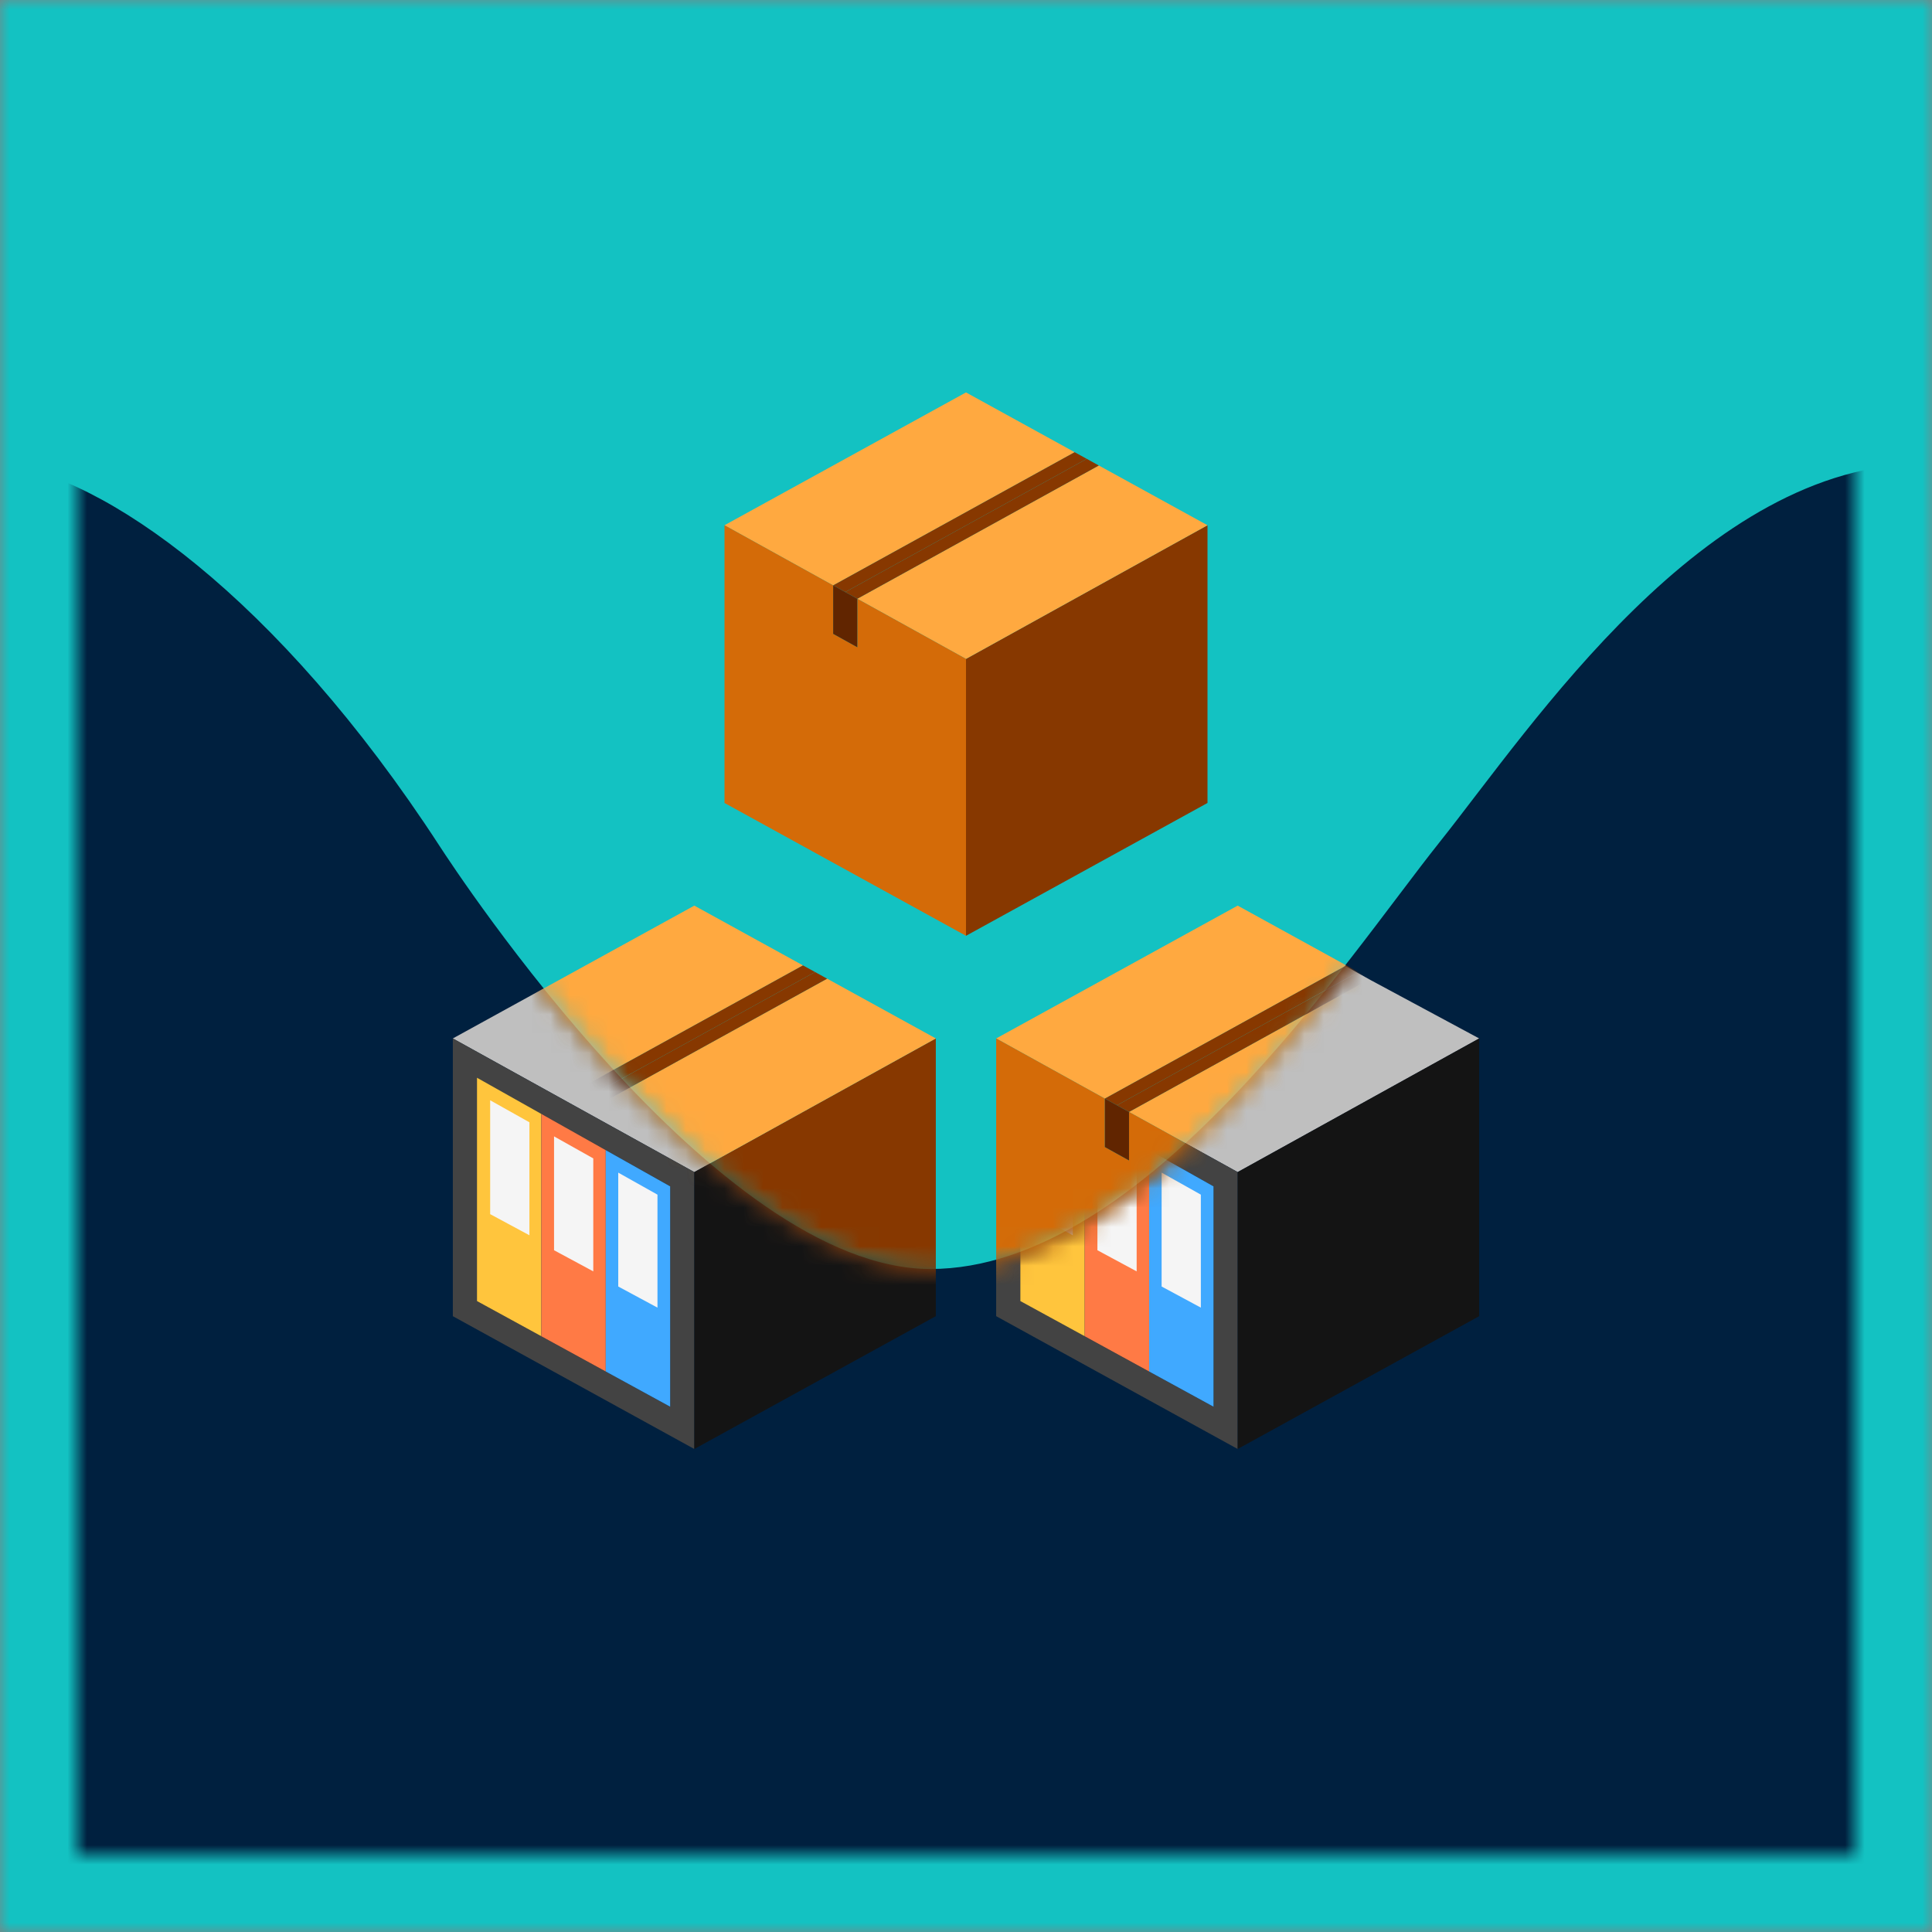 <svg width="100" height="100" viewBox="0 0 100 100" fill="none" xmlns="http://www.w3.org/2000/svg">
<rect x="0" y="0" width="100" height="100" fill="#808080" stroke="none"/>
<mask id="mask0_602_36535" style="mask-type:alpha" maskUnits="userSpaceOnUse" x="0" y="0" width="100" height="100">
<rect width="100" height="100" fill="#13C2C2"/>
</mask>
<g mask="url(#mask0_602_36535)">
<rect width="100" height="100" fill="#13C2C2"/>
<mask id="mask1_602_36535" style="mask-type:alpha" maskUnits="userSpaceOnUse" x="4" y="4" width="92" height="92">
<rect x="4" y="4" width="92" height="92" fill="#13C2C2"/>
</mask>
<g mask="url(#mask1_602_36535)">
<path d="M-1.92179e-06 24L0.404 100H100L99.596 24C88.218 24 79.334 37.544 74.502 43.604C69.67 49.664 59.228 65.683 48.161 65.683C37.095 65.683 23.622 45.127 22.756 43.795C14.339 30.852 5.299 24.571 -1.92179e-06 24Z" fill="#00203F"/>
</g>
<mask id="mask2_602_36535" style="mask-type:alpha" maskUnits="userSpaceOnUse" x="0" y="24" width="100" height="76">
<path d="M-1.92179e-06 24L0.404 100H100L99.596 24C88.218 24 79.334 37.544 74.502 43.604C69.67 49.664 59.228 65.683 48.161 65.683C37.095 65.683 23.622 45.127 22.756 43.795C14.339 30.852 5.299 24.571 -1.92179e-06 24Z" fill="#00203F"/>
</mask>
<g mask="url(#mask2_602_36535)">
<path d="M51.562 53.75L64.062 46.875L70.931 50.722L76.562 53.75L64.062 60.667L51.562 53.75Z" fill="#BFBFBF"/>
<path fill-rule="evenodd" clip-rule="evenodd" d="M64.062 60.667L51.562 53.75V68.125L64.062 75V60.667ZM52.812 67.344L56.146 69.166L59.479 70.99L62.812 72.812V61.406L59.479 59.531L56.146 57.656L52.812 55.781V67.344Z" fill="#434343"/>
<path d="M76.562 53.75V68.125L64.062 75V60.667L76.562 53.75Z" fill="#141414"/>
<path d="M52.812 67.344V55.781L56.146 57.656V69.166L52.812 67.344Z" fill="#FFC53D"/>
<path d="M59.479 59.531V70.99L56.146 69.166V57.656L59.479 59.531Z" fill="#FF7A45"/>
<path d="M62.812 61.406V72.812L59.479 70.99V59.531L62.812 61.406Z" fill="#40A9FF"/>
<path d="M53.496 56.95L55.528 58.09V63.938L53.496 62.844V56.95Z" fill="#F5F5F5"/>
<path d="M56.802 58.819L58.833 59.959V65.806L56.802 64.712V58.819Z" fill="#F5F5F5"/>
<path d="M60.125 60.695L62.156 61.835V67.683L60.125 66.589V60.695Z" fill="#F5F5F5"/>
<path d="M23.438 53.75L35.938 46.875L42.806 50.722L48.438 53.75L35.938 60.667L23.438 53.75Z" fill="#BFBFBF"/>
<path fill-rule="evenodd" clip-rule="evenodd" d="M35.938 60.667L23.438 53.75V68.125L35.938 75V60.667ZM24.688 67.344L28.021 69.166L31.354 70.99L34.688 72.812V61.406L31.354 59.531L28.021 57.656L24.688 55.781V67.344Z" fill="#434343"/>
<path d="M48.438 53.75V68.125L35.938 75V60.667L48.438 53.75Z" fill="#141414"/>
<path d="M24.688 67.344V55.781L28.021 57.656V69.166L24.688 67.344Z" fill="#FFC53D"/>
<path d="M31.354 59.531V70.99L28.021 69.166V57.656L31.354 59.531Z" fill="#FF7A45"/>
<path d="M34.688 61.406V72.812L31.354 70.99V59.531L34.688 61.406Z" fill="#40A9FF"/>
<path d="M25.371 56.95L27.403 58.09V63.938L25.371 62.844V56.95Z" fill="#F5F5F5"/>
<path d="M28.677 58.819L30.708 59.959V65.806L28.677 64.712V58.819Z" fill="#F5F5F5"/>
<path d="M32 60.695L34.031 61.835V67.683L32 66.589V60.695Z" fill="#F5F5F5"/>
<path d="M37.5 27.187L50 20.312L56.869 24.159L62.5 27.187L50 34.105L37.5 27.187Z" fill="#BFBFBF"/>
<path fill-rule="evenodd" clip-rule="evenodd" d="M50 34.105L37.5 27.187V41.562L50 48.437V34.105ZM38.75 40.781L42.083 42.604L45.417 44.427L48.75 46.25V34.844L45.417 32.969L42.083 31.094L38.75 29.219V40.781Z" fill="#434343"/>
<path d="M62.5 27.187V41.562L50 48.437V34.105L62.5 27.187Z" fill="#141414"/>
<path d="M38.75 40.781V29.219L42.083 31.094V42.604L38.75 40.781Z" fill="#FFC53D"/>
<path d="M45.417 32.969V44.427L42.083 42.604V31.094L45.417 32.969Z" fill="#FF7A45"/>
<path d="M48.75 34.844V46.25L45.417 44.427V32.969L48.75 34.844Z" fill="#40A9FF"/>
<path d="M39.434 30.388L41.465 31.528V37.375L39.434 36.282V30.388Z" fill="#F5F5F5"/>
<path d="M42.739 32.256L44.77 33.396V39.244L42.739 38.15V32.256Z" fill="#F5F5F5"/>
<path d="M46.062 34.132L48.093 35.273V41.12L46.062 40.026V34.132Z" fill="#F5F5F5"/>
</g>
<mask id="mask3_602_36535" style="mask-type:alpha" maskUnits="userSpaceOnUse" x="0" y="-1" width="101" height="101">
<path fill-rule="evenodd" clip-rule="evenodd" d="M0.002 24.7C0.001 24.799 0 24.9 0 25V75C0 76.302 0.1 77.582 0.292 78.831L0.405 100H100.249L100 53.536V25C100 11.193 88.807 -0 75 -0H25C11.402 -0 0.339 10.857 0.008 24.376C0.005 24.375 0.003 24.375 2.47955e-05 24.375L0.002 24.7ZM0.002 24.7L0.292 78.831C2.135 90.82 12.496 100 25 100H75C88.807 100 100 88.807 100 75V53.536L99.844 24.375C89.753 24.375 81.619 34.923 76.523 41.531C75.859 42.393 75.246 43.187 74.688 43.883C74.054 44.672 73.323 45.631 72.508 46.701C67.093 53.812 57.923 65.852 48.281 65.852C37.188 65.852 23.681 45.398 22.812 44.072C14.379 31.199 5.321 24.949 0.008 24.376C0.005 24.483 0.003 24.591 0.002 24.7Z" fill="#13C2C2"/>
</mask>
<g mask="url(#mask3_602_36535)">
<path d="M76.562 53.75V68.125L64.062 75V60.667L76.562 53.75Z" fill="#873800"/>
<path d="M64.062 46.875L51.562 53.75L57.188 56.863L69.688 49.969L64.062 46.875Z" fill="#FFA940"/>
<path d="M64.062 60.667L76.562 53.75L70.938 50.656L58.438 57.554L64.062 60.667Z" fill="#FFA940"/>
<path d="M57.812 57.209L70.312 50.312L69.688 49.969L57.188 56.863L57.812 57.209Z" fill="#873800"/>
<path d="M70.312 50.312L57.812 57.209L58.438 57.554L70.938 50.656L70.312 50.312Z" fill="#873800"/>
<path fill-rule="evenodd" clip-rule="evenodd" d="M58.438 57.554L64.062 60.667V75L51.562 68.125V53.75L57.188 56.863V59.371L58.438 60.064V57.554Z" fill="#D46B08"/>
<path d="M58.438 57.554L57.812 57.209L57.188 56.863V59.371L58.438 60.064V57.554Z" fill="#612500"/>
<path d="M48.438 53.75V68.125L35.938 75V60.667L48.438 53.75Z" fill="#873800"/>
<path d="M35.938 46.875L23.438 53.75L29.062 56.863L41.562 49.969L35.938 46.875Z" fill="#FFA940"/>
<path d="M35.938 60.667L48.438 53.75L42.812 50.656L30.312 57.554L35.938 60.667Z" fill="#FFA940"/>
<path d="M29.688 57.209L42.188 50.312L41.562 49.969L29.062 56.863L29.688 57.209Z" fill="#873800"/>
<path d="M42.188 50.312L29.688 57.209L30.312 57.554L42.812 50.656L42.188 50.312Z" fill="#873800"/>
<path fill-rule="evenodd" clip-rule="evenodd" d="M30.312 57.554L35.938 60.667V75L23.438 68.125V53.75L29.062 56.863V59.371L30.312 60.064V57.554Z" fill="#D46B08"/>
<path d="M30.312 57.554L29.688 57.209L29.062 56.863V59.371L30.312 60.064V57.554Z" fill="#612500"/>
<path d="M62.5 27.187V41.562L50 48.437V34.105L62.5 27.187Z" fill="#873800"/>
<path d="M50 20.312L37.5 27.187L43.125 30.3L55.625 23.406L50 20.312Z" fill="#FFA940"/>
<path d="M50 34.105L62.5 27.187L56.875 24.094L44.375 30.992L50 34.105Z" fill="#FFA940"/>
<path d="M43.75 30.646L56.25 23.75L55.625 23.406L43.125 30.3L43.75 30.646Z" fill="#873800"/>
<path d="M56.25 23.75L43.75 30.646L44.375 30.992L56.875 24.094L56.25 23.75Z" fill="#873800"/>
<path fill-rule="evenodd" clip-rule="evenodd" d="M44.375 30.992L50 34.105V48.437L37.5 41.562V27.187L43.125 30.3V32.808L44.375 33.502V30.992Z" fill="#D46B08"/>
<path d="M44.375 30.992L43.75 30.646L43.125 30.3V32.808L44.375 33.502V30.992Z" fill="#612500"/>
</g>
</g>
</svg>
